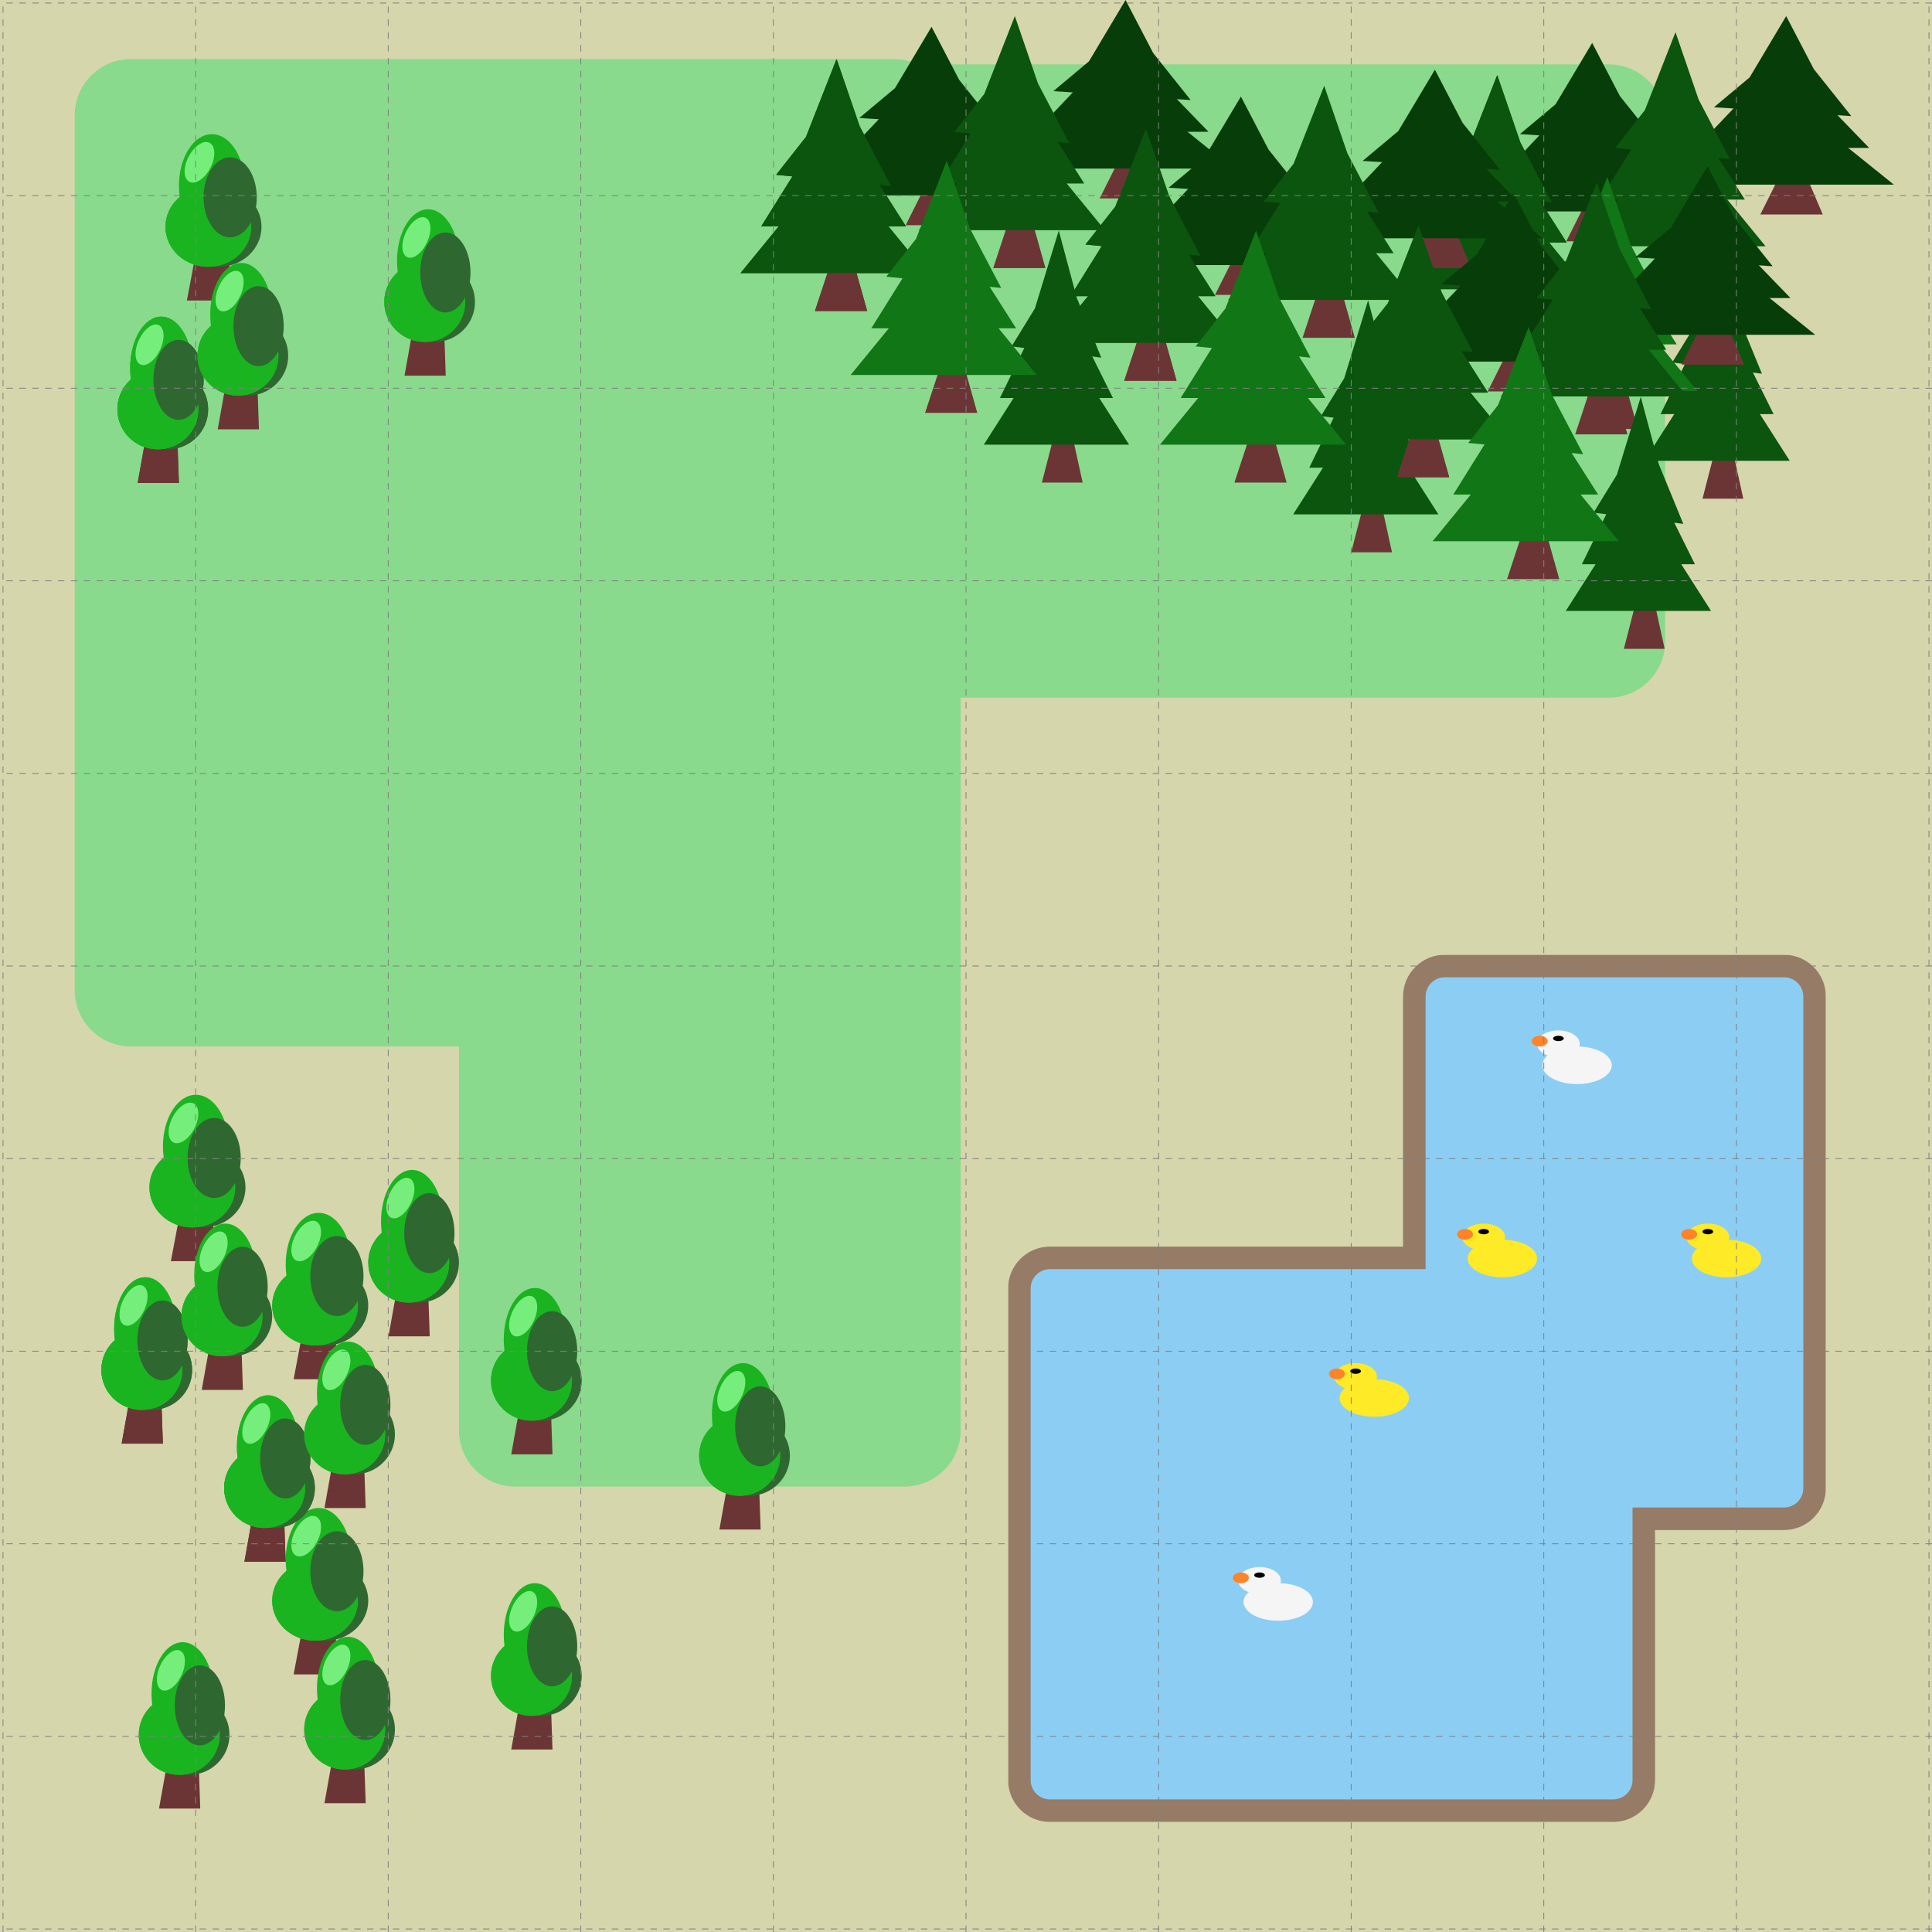 <svg width="1200" height="1200" viewBox="0 0 1200 1200" fill="none" xmlns="http://www.w3.org/2000/svg">
<g clip-path="url(#clip0_1_405)">
<rect width="1200" height="1200" fill="#D5D6AC"/>
<path fill-rule="evenodd" clip-rule="evenodd" d="M46.409 71.667C46.409 52.337 62.079 36.667 81.409 36.667H555.055C560.394 36.667 565.454 37.862 569.982 40H999.254C1018.58 40 1034.25 55.67 1034.25 75V398.333C1034.25 417.663 1018.58 433.333 999.254 433.333H596.685V888.333C596.685 907.663 581.015 923.333 561.685 923.333H320.083C300.753 923.333 285.083 907.663 285.083 888.333V650H81.409C62.079 650 46.409 634.33 46.409 615V71.667Z" fill="#89DA8C"/>
<mask id="path-3-outside-1_1_405" maskUnits="userSpaceOnUse" x="626.149" y="593" width="508" height="539" fill="black">
<rect fill="white" x="626.149" y="593" width="508" height="539"/>
<path fill-rule="evenodd" clip-rule="evenodd" d="M897.453 600C886.96 600 878.453 608.507 878.453 619V781.3H652.149C641.656 781.3 633.149 789.806 633.149 800.3V1105.63C633.149 1116.13 641.656 1124.63 652.149 1124.63H1001.99C1012.49 1124.63 1020.99 1116.13 1020.99 1105.63V943.333H1108.07C1118.57 943.333 1127.07 934.827 1127.07 924.333V619C1127.07 608.507 1118.57 600 1108.07 600H897.453Z"/>
</mask>
<path fill-rule="evenodd" clip-rule="evenodd" d="M897.453 600C886.96 600 878.453 608.507 878.453 619V781.3H652.149C641.656 781.3 633.149 789.806 633.149 800.3V1105.63C633.149 1116.13 641.656 1124.63 652.149 1124.63H1001.99C1012.49 1124.63 1020.99 1116.13 1020.99 1105.63V943.333H1108.07C1118.57 943.333 1127.07 934.827 1127.07 924.333V619C1127.07 608.507 1118.57 600 1108.07 600H897.453Z" fill="#8CCEF3"/>
<path d="M878.453 781.3V788.3H885.453V781.3H878.453ZM1020.99 943.333V936.333H1013.99V943.333H1020.99ZM885.453 619C885.453 612.373 890.826 607 897.453 607V593C883.094 593 871.453 604.641 871.453 619H885.453ZM885.453 781.3V619H871.453V781.3H885.453ZM652.149 788.3H878.453V774.3H652.149V788.3ZM640.149 800.3C640.149 793.672 645.522 788.3 652.149 788.3V774.3C637.79 774.3 626.149 785.94 626.149 800.3H640.149ZM640.149 1105.63V800.3H626.149V1105.63H640.149ZM652.149 1117.63C645.522 1117.63 640.149 1112.26 640.149 1105.63H626.149C626.149 1119.99 637.79 1131.63 652.149 1131.63V1117.63ZM1001.99 1117.63H652.149V1131.63H1001.99V1117.63ZM1013.99 1105.63C1013.99 1112.26 1008.62 1117.63 1001.99 1117.63V1131.63C1016.35 1131.63 1027.99 1119.99 1027.99 1105.63H1013.99ZM1013.99 943.333V1105.63H1027.99V943.333H1013.99ZM1108.07 936.333H1020.99V950.333H1108.07V936.333ZM1120.07 924.333C1120.07 930.961 1114.7 936.333 1108.07 936.333V950.333C1122.43 950.333 1134.07 938.693 1134.07 924.333H1120.07ZM1120.07 619V924.333H1134.07V619H1120.07ZM1108.07 607C1114.7 607 1120.07 612.373 1120.07 619H1134.07C1134.07 604.641 1122.43 593 1108.07 593V607ZM897.453 607H1108.07V593H897.453V607Z" fill="#967B67" mask="url(#path-3-outside-1_1_405)"/>
<ellipse cx="1060.77" cy="768.333" rx="13.26" ry="8.333" fill="#FFEA28"/>
<ellipse cx="1049.17" cy="766.667" rx="4.972" ry="3.333" fill="#FF8328"/>
<ellipse cx="1072.38" cy="781.667" rx="21.547" ry="11.667" fill="#FFEA28"/>
<ellipse cx="1060.77" cy="765" rx="3.315" ry="1.667" fill="black"/>
<ellipse cx="841.989" cy="855" rx="13.26" ry="8.333" fill="#FFEA28"/>
<ellipse cx="830.387" cy="853.333" rx="4.972" ry="3.333" fill="#FF8328"/>
<ellipse cx="853.591" cy="868.333" rx="21.547" ry="11.667" fill="#FFEA28"/>
<ellipse cx="841.989" cy="851.667" rx="3.315" ry="1.667" fill="black"/>
<ellipse cx="921.547" cy="768.333" rx="13.26" ry="8.333" fill="#FFEA28"/>
<ellipse cx="909.945" cy="766.667" rx="4.972" ry="3.333" fill="#FF8328"/>
<ellipse cx="933.149" cy="781.667" rx="21.547" ry="11.667" fill="#FFEA28"/>
<ellipse cx="921.547" cy="765" rx="3.315" ry="1.667" fill="black"/>
<ellipse cx="967.956" cy="648.333" rx="13.26" ry="8.333" fill="#F5F5F5"/>
<ellipse cx="956.354" cy="646.667" rx="4.972" ry="3.333" fill="#FF8328"/>
<ellipse cx="979.558" cy="661.667" rx="21.547" ry="11.667" fill="#F5F5F5"/>
<ellipse cx="967.956" cy="645" rx="3.315" ry="1.667" fill="black"/>
<ellipse cx="782.32" cy="981.667" rx="13.26" ry="8.333" fill="#F5F5F5"/>
<ellipse cx="770.718" cy="980" rx="4.972" ry="3.333" fill="#FF8328"/>
<ellipse cx="793.923" cy="995" rx="21.547" ry="11.667" fill="#F5F5F5"/>
<ellipse cx="782.32" cy="978.333" rx="3.315" ry="1.667" fill="black"/>
<path d="M929.025 165.23H938.297L948.96 203.165H916.507L929.025 165.23Z" fill="#6C3535"/>
<path d="M929.952 46.628L944.324 88.488L963.796 125.551L892.399 118.574L910.943 95.028L929.952 46.628Z" fill="#0B550E"/>
<path d="M928.097 63.633L947.106 109.853L973.066 150.623H883.129L902.598 119.446L928.097 63.633Z" fill="#0B550E"/>
<path d="M928.097 108.981L985.914 179.619H870.281L928.097 108.981Z" fill="#0B550E"/>
<path d="M1067.23 271.809H1074.47L1082.79 309.744H1057.46L1067.23 271.809Z" fill="#6C3535"/>
<path d="M1067.95 153.207L1079.17 195.066L1094.37 232.129L1038.64 225.153L1053.12 201.607L1067.95 153.207Z" fill="#0B550E"/>
<path d="M1066.5 170.212L1081.34 216.432L1101.6 257.201H1031.41L1046.6 226.025L1066.5 170.212Z" fill="#0B550E"/>
<path d="M1066.5 215.56L1111.63 286.198H1021.38L1066.5 215.56Z" fill="#0B550E"/>
<path d="M1108.32 103.359H1119.4L1132.15 133.223H1093.36L1108.32 103.359Z" fill="#6C3535"/>
<path d="M1109.43 9.992L1126.61 42.945L1149.88 72.122L1064.55 66.63L1086.71 48.094L1109.43 9.992Z" fill="#073D09"/>
<path d="M1107.21 23.379L1129.93 59.765L1160.96 91.86H1053.47L1076.74 67.317L1107.21 23.379Z" fill="#073D09"/>
<path d="M1107.21 59.078L1176.31 114.687H1038.11L1107.21 59.078Z" fill="#073D09"/>
<path d="M987.825 120.012H998.907L1011.65 149.876H972.865L987.825 120.012Z" fill="#6C3535"/>
<path d="M988.933 26.645L1006.11 59.598L1029.38 88.775L944.053 83.283L966.216 64.747L988.933 26.645Z" fill="#073D09"/>
<path d="M986.717 40.032L1009.43 76.418L1040.46 108.513H932.974L956.242 83.969L986.717 40.032Z" fill="#073D09"/>
<path d="M986.717 75.731L1055.81 131.34H917.619L986.717 75.731Z" fill="#073D09"/>
<path d="M1039.75 138.585H1049.02L1059.69 176.521H1027.23L1039.75 138.585Z" fill="#6C3535"/>
<path d="M1040.68 19.983L1055.05 61.843L1074.52 98.906L1003.12 91.93L1021.67 68.383L1040.68 19.983Z" fill="#0B550E"/>
<path d="M1038.82 36.989L1057.83 83.209L1083.79 123.978H993.854L1013.32 92.802L1038.82 36.989Z" fill="#0B550E"/>
<path d="M1038.82 82.337L1096.64 152.975H981.006L1038.82 82.337Z" fill="#0B550E"/>
<path d="M929.025 165.23H938.297L948.96 203.165H916.507L929.025 165.23Z" fill="#6C3535"/>
<path d="M929.952 46.628L944.324 88.488L963.796 125.551L892.399 118.574L910.943 95.028L929.952 46.628Z" fill="#0B550E"/>
<path d="M928.097 63.633L947.106 109.853L973.066 150.623H883.129L902.598 119.446L928.097 63.633Z" fill="#0B550E"/>
<path d="M928.097 108.981L985.914 179.619H870.281L928.097 108.981Z" fill="#0B550E"/>
<path d="M997.414 228.511H1006.69L1017.35 266.446H984.896L997.414 228.511Z" fill="#6C3535"/>
<path d="M998.341 109.909L1012.71 151.769L1032.19 188.832L960.788 181.855L979.333 158.309L998.341 109.909Z" fill="#117615"/>
<path d="M996.487 126.915L1015.5 173.134L1041.46 213.904H951.518L970.988 182.727L996.487 126.915Z" fill="#117615"/>
<path d="M996.487 172.262L1054.3 242.9H938.67L996.487 172.262Z" fill="#117615"/>
<path d="M518.688 155.238H527.961L538.624 193.174H506.171L518.688 155.238Z" fill="#6C3535"/>
<path d="M519.616 36.636L533.988 78.496L553.46 115.559L482.062 108.582L500.607 85.036L519.616 36.636Z" fill="#0B550E"/>
<path d="M517.761 53.642L536.769 99.862L562.73 140.631H472.792L492.262 109.455L517.761 53.642Z" fill="#0B550E"/>
<path d="M517.761 98.99L575.578 169.628H459.944L517.761 98.99Z" fill="#0B550E"/>
<path d="M710.83 198.536H720.102L730.766 236.471H698.312L710.83 198.536Z" fill="#6C3535"/>
<path d="M711.757 79.934L726.129 121.793L745.601 158.857L674.204 151.88L692.749 128.334L711.757 79.934Z" fill="#0B550E"/>
<path d="M709.903 96.939L728.911 143.159L754.871 183.929H664.934L684.404 152.752L709.903 96.939Z" fill="#0B550E"/>
<path d="M709.903 142.287L767.719 212.925H652.086L709.903 142.287Z" fill="#0B550E"/>
<path d="M880.175 258.486H889.447L900.111 296.421H867.657L880.175 258.486Z" fill="#6C3535"/>
<path d="M881.102 139.884L895.474 181.744L914.946 218.807L843.549 211.83L862.094 188.284L881.102 139.884Z" fill="#0B550E"/>
<path d="M879.248 156.89L898.256 203.11L924.216 243.879H834.279L853.749 212.702L879.248 156.89Z" fill="#0B550E"/>
<path d="M879.248 202.238L937.065 272.875H821.431L879.248 202.238Z" fill="#0B550E"/>
<path d="M656.892 261.817H664.129L672.451 299.752H647.122L656.892 261.817Z" fill="#6C3535"/>
<path d="M657.616 143.215L668.833 185.074L684.031 222.138L628.306 215.161L642.78 191.615L657.616 143.215Z" fill="#0B550E"/>
<path d="M656.168 160.22L671.004 206.44L691.266 247.21H621.071L636.267 216.033L656.168 160.22Z" fill="#0B550E"/>
<path d="M656.168 205.568L701.293 276.206H611.043L656.168 205.568Z" fill="#0B550E"/>
<path d="M849.033 305.114H856.27L864.593 343.05H839.264L849.033 305.114Z" fill="#6C3535"/>
<path d="M849.757 186.512L860.974 228.372L876.172 265.435L820.447 258.458L834.921 234.912L849.757 186.512Z" fill="#0B550E"/>
<path d="M848.31 203.518L863.146 249.738L883.407 290.507H813.212L828.408 259.331L848.31 203.518Z" fill="#0B550E"/>
<path d="M848.31 248.866L893.435 319.504H803.184L848.31 248.866Z" fill="#0B550E"/>
<path d="M1018.38 365.065H1025.62L1033.94 403H1008.61L1018.38 365.065Z" fill="#6C3535"/>
<path d="M1019.1 246.463L1030.32 288.322L1045.52 325.385L989.792 318.409L1004.27 294.863L1019.1 246.463Z" fill="#0B550E"/>
<path d="M1017.65 263.468L1032.49 309.688L1052.75 350.458H982.557L997.753 319.281L1017.65 263.468Z" fill="#0B550E"/>
<path d="M1017.65 308.816L1062.78 379.454H972.53L1017.65 308.816Z" fill="#0B550E"/>
<path d="M697.984 93.368H709.066L721.81 123.231H683.024L697.984 93.368Z" fill="#6C3535"/>
<path d="M699.092 0L716.269 32.953L739.54 62.131L654.212 56.638L676.375 38.102L699.092 0Z" fill="#073D09"/>
<path d="M696.876 13.387L719.593 49.773L750.619 81.868H643.133L666.402 57.325L696.876 13.387Z" fill="#073D09"/>
<path d="M696.876 49.087L765.974 104.695H627.778L696.876 49.087Z" fill="#073D09"/>
<path d="M890.126 136.665H901.207L913.951 166.529H875.166L890.126 136.665Z" fill="#6C3535"/>
<path d="M891.234 43.297L908.411 76.251L931.682 105.428L846.354 99.936L868.517 81.4L891.234 43.297Z" fill="#073D09"/>
<path d="M889.018 56.685L911.735 93.071L942.761 125.166H835.275L858.543 100.622L889.018 56.685Z" fill="#073D09"/>
<path d="M889.018 92.384L958.116 147.993H819.92L889.018 92.384Z" fill="#073D09"/>
<path d="M1059.47 196.615H1070.55L1083.3 226.479H1044.51L1059.47 196.615Z" fill="#6C3535"/>
<path d="M1060.58 103.248L1077.76 136.201L1101.03 165.379L1015.7 159.886L1037.86 141.35L1060.58 103.248Z" fill="#073D09"/>
<path d="M1058.36 116.635L1081.08 153.021L1112.11 185.116H1004.62L1027.89 160.573L1058.36 116.635Z" fill="#073D09"/>
<path d="M1058.36 152.335L1127.46 207.943H989.265L1058.36 152.335Z" fill="#073D09"/>
<path d="M577.489 110.02H588.57L601.314 139.884H562.528L577.489 110.02Z" fill="#6C3535"/>
<path d="M578.597 16.653L595.773 49.606L619.045 78.784L533.716 73.291L555.88 54.755L578.597 16.653Z" fill="#073D09"/>
<path d="M576.381 30.04L599.098 66.426L630.123 98.521H522.638L545.906 73.978L576.381 30.04Z" fill="#073D09"/>
<path d="M576.381 65.74L645.479 121.348H507.282L576.381 65.74Z" fill="#073D09"/>
<path d="M769.63 153.318H780.712L793.456 183.182H754.67L769.63 153.318Z" fill="#6C3535"/>
<path d="M770.738 59.95L787.915 92.904L811.186 122.081L725.858 116.589L748.021 98.053L770.738 59.95Z" fill="#073D09"/>
<path d="M768.522 73.338L791.239 109.724L822.265 141.819H714.779L738.048 117.275L768.522 73.338Z" fill="#073D09"/>
<path d="M768.522 109.037L837.62 164.646H699.424L768.522 109.037Z" fill="#073D09"/>
<path d="M938.975 213.268H950.057L962.801 243.132H924.015L938.975 213.268Z" fill="#6C3535"/>
<path d="M940.084 119.901L957.26 152.854L980.531 182.031L895.203 176.539L917.366 158.003L940.084 119.901Z" fill="#073D09"/>
<path d="M937.867 133.288L960.585 169.674L991.61 201.769H884.124L907.393 177.226L937.867 133.288Z" fill="#073D09"/>
<path d="M937.867 168.987L1006.97 224.596H868.769L937.867 168.987Z" fill="#073D09"/>
<path d="M629.414 128.594H638.686L649.35 166.529H616.896L629.414 128.594Z" fill="#6C3535"/>
<path d="M630.341 9.992L644.713 51.851L664.185 88.914L592.788 81.938L611.333 58.392L630.341 9.992Z" fill="#0B550E"/>
<path d="M628.487 26.997L647.495 73.217L673.455 113.987H583.518L602.988 82.81L628.487 26.997Z" fill="#0B550E"/>
<path d="M628.487 72.345L686.304 142.983H570.67L628.487 72.345Z" fill="#0B550E"/>
<path d="M821.555 171.891H830.828L841.491 209.826H809.038L821.555 171.891Z" fill="#6C3535"/>
<path d="M822.483 53.289L836.855 95.149L856.327 132.212L784.93 125.235L803.474 101.689L822.483 53.289Z" fill="#0B550E"/>
<path d="M820.628 70.295L839.637 116.515L865.597 157.284H775.66L795.129 126.107L820.628 70.295Z" fill="#0B550E"/>
<path d="M820.628 115.643L878.445 186.28H762.811L820.628 115.643Z" fill="#0B550E"/>
<path d="M990.901 231.842H1000.17L1010.84 269.777H978.383L990.901 231.842Z" fill="#6C3535"/>
<path d="M991.828 113.24L1006.2 155.099L1025.67 192.162L954.275 185.186L972.82 161.64L991.828 113.24Z" fill="#0B550E"/>
<path d="M989.973 130.245L1008.98 176.465L1034.94 217.234H945.005L964.474 186.058L989.973 130.245Z" fill="#0B550E"/>
<path d="M989.973 175.593L1047.79 246.231H932.157L989.973 175.593Z" fill="#0B550E"/>
<path d="M518.688 155.238H527.961L538.624 193.174H506.171L518.688 155.238Z" fill="#6C3535"/>
<path d="M519.616 36.636L533.988 78.496L553.46 115.559L482.062 108.582L500.607 85.036L519.616 36.636Z" fill="#0B550E"/>
<path d="M517.761 53.642L536.769 99.862L562.73 140.631H472.792L492.262 109.455L517.761 53.642Z" fill="#0B550E"/>
<path d="M517.761 98.99L575.578 169.628H459.944L517.761 98.99Z" fill="#0B550E"/>
<path d="M710.83 198.536H720.102L730.766 236.471H698.312L710.83 198.536Z" fill="#6C3535"/>
<path d="M711.757 79.934L726.129 121.793L745.601 158.857L674.204 151.88L692.749 128.334L711.757 79.934Z" fill="#0B550E"/>
<path d="M709.903 96.939L728.911 143.159L754.871 183.929H664.934L684.404 152.752L709.903 96.939Z" fill="#0B550E"/>
<path d="M709.903 142.287L767.719 212.925H652.086L709.903 142.287Z" fill="#0B550E"/>
<path d="M880.175 258.486H889.447L900.111 296.421H867.657L880.175 258.486Z" fill="#6C3535"/>
<path d="M881.102 139.884L895.474 181.744L914.946 218.807L843.549 211.83L862.094 188.284L881.102 139.884Z" fill="#0B550E"/>
<path d="M879.248 156.89L898.256 203.11L924.216 243.879H834.279L853.749 212.702L879.248 156.89Z" fill="#0B550E"/>
<path d="M879.248 202.238L937.065 272.875H821.431L879.248 202.238Z" fill="#0B550E"/>
<path d="M587.078 218.519H596.35L607.013 256.455H574.56L587.078 218.519Z" fill="#6C3535"/>
<path d="M588.005 99.917L602.377 141.777L621.849 178.84L550.452 171.863L568.997 148.317L588.005 99.917Z" fill="#117615"/>
<path d="M586.15 116.923L605.159 163.143L631.119 203.912H541.182L560.651 172.736L586.15 116.923Z" fill="#117615"/>
<path d="M586.15 162.271L643.967 232.909H528.334L586.15 162.271Z" fill="#117615"/>
<path d="M779.219 261.817H788.492L799.155 299.752H766.702L779.219 261.817Z" fill="#6C3535"/>
<path d="M780.147 143.215L794.519 185.074L813.991 222.138L742.594 215.161L761.138 191.615L780.147 143.215Z" fill="#117615"/>
<path d="M778.292 160.22L797.3 206.44L823.261 247.21H733.323L752.793 216.033L778.292 160.22Z" fill="#117615"/>
<path d="M778.292 205.568L836.109 276.206H720.475L778.292 205.568Z" fill="#117615"/>
<path d="M948.564 321.767H957.837L968.5 359.702H936.047L948.564 321.767Z" fill="#6C3535"/>
<path d="M949.492 203.165L963.864 245.025L983.336 282.088L911.939 275.111L930.483 251.565L949.492 203.165Z" fill="#117615"/>
<path d="M947.637 220.171L966.646 266.391L992.606 307.16H902.669L922.138 275.983L947.637 220.171Z" fill="#117615"/>
<path d="M947.637 265.519L1005.45 336.156H889.82L947.637 265.519Z" fill="#117615"/>
<path d="M115.12 1031.77H121.183L124.378 1123.33H98.763L115.12 1031.77Z" fill="#6C3535"/>
<ellipse cx="117.392" cy="1077.55" rx="25.149" ry="24.852" fill="#2E6830"/>
<ellipse cx="111.337" cy="1077.55" rx="25.149" ry="24.852" fill="#1AB420"/>
<ellipse cx="111.337" cy="1077.55" rx="25.149" ry="24.852" fill="#1AB420"/>
<ellipse cx="113.433" cy="1052.05" rx="19.328" ry="32.046" fill="#1AB420"/>
<ellipse cx="124.145" cy="1059.24" rx="15.602" ry="24.852" fill="#2E6830"/>
<ellipse cx="11.136" cy="10.516" rx="11.136" ry="10.516" transform="matrix(0.776 -0.631 0.102 0.995 96.434 1034.04)" fill="#76EE7B"/>
<path d="M333.904 995.106H339.968L343.163 1086.67H317.547L333.904 995.106Z" fill="#6C3535"/>
<ellipse cx="336.177" cy="1040.89" rx="25.149" ry="24.852" fill="#2E6830"/>
<ellipse cx="330.122" cy="1040.89" rx="25.149" ry="24.852" fill="#1AB420"/>
<ellipse cx="330.122" cy="1040.89" rx="25.149" ry="24.852" fill="#1AB420"/>
<ellipse cx="332.218" cy="1015.38" rx="19.328" ry="32.046" fill="#1AB420"/>
<ellipse cx="342.93" cy="1022.57" rx="15.602" ry="24.852" fill="#2E6830"/>
<ellipse cx="11.136" cy="10.516" rx="11.136" ry="10.516" transform="matrix(0.776 -0.631 0.102 0.995 315.219 997.377)" fill="#76EE7B"/>
<path d="M199.694 948.439H206.115L209.497 1040H182.375L199.694 948.439Z" fill="#6C3535"/>
<ellipse cx="202.1" cy="994.219" rx="26.629" ry="24.852" fill="#2E6830"/>
<ellipse cx="195.69" cy="994.219" rx="26.629" ry="24.852" fill="#1AB420"/>
<ellipse cx="195.69" cy="994.219" rx="26.629" ry="24.852" fill="#1AB420"/>
<ellipse cx="197.909" cy="968.713" rx="20.465" ry="32.046" fill="#1AB420"/>
<ellipse cx="209.251" cy="975.907" rx="16.52" ry="24.852" fill="#2E6830"/>
<ellipse cx="11.535" cy="10.522" rx="11.535" ry="10.522" transform="matrix(0.793 -0.609 0.108 0.994 179.91 950.711)" fill="#76EE7B"/>
<path d="M217.882 1028.44H223.945L227.14 1120H201.525L217.882 1028.44Z" fill="#6C3535"/>
<ellipse cx="220.154" cy="1074.22" rx="25.149" ry="24.852" fill="#2E6830"/>
<ellipse cx="214.1" cy="1074.22" rx="25.149" ry="24.852" fill="#1AB420"/>
<ellipse cx="214.1" cy="1074.22" rx="25.149" ry="24.852" fill="#1AB420"/>
<ellipse cx="216.196" cy="1048.71" rx="19.328" ry="32.046" fill="#1AB420"/>
<ellipse cx="226.907" cy="1055.91" rx="15.602" ry="24.852" fill="#2E6830"/>
<ellipse cx="11.136" cy="10.516" rx="11.136" ry="10.516" transform="matrix(0.776 -0.631 0.102 0.995 199.196 1030.71)" fill="#76EE7B"/>
<path d="M91.915 805.105H97.979L101.173 896.667H75.558L91.915 805.105Z" fill="#6C3535"/>
<ellipse cx="94.188" cy="850.886" rx="25.149" ry="24.852" fill="#2E6830"/>
<ellipse cx="88.133" cy="850.886" rx="25.149" ry="24.852" fill="#1AB420"/>
<ellipse cx="88.133" cy="850.886" rx="25.149" ry="24.852" fill="#1AB420"/>
<ellipse cx="90.229" cy="825.38" rx="19.328" ry="32.046" fill="#1AB420"/>
<ellipse cx="100.941" cy="832.574" rx="15.602" ry="24.852" fill="#2E6830"/>
<ellipse cx="11.136" cy="10.516" rx="11.136" ry="10.516" transform="matrix(0.776 -0.631 0.102 0.995 73.23 807.377)" fill="#76EE7B"/>
<path d="M91.915 805.105H97.979L101.173 896.667H75.558L91.915 805.105Z" fill="#6C3535"/>
<ellipse cx="94.188" cy="850.886" rx="25.149" ry="24.852" fill="#2E6830"/>
<ellipse cx="88.133" cy="850.886" rx="25.149" ry="24.852" fill="#1AB420"/>
<ellipse cx="88.133" cy="850.886" rx="25.149" ry="24.852" fill="#1AB420"/>
<ellipse cx="90.229" cy="825.38" rx="19.328" ry="32.046" fill="#1AB420"/>
<ellipse cx="100.941" cy="832.574" rx="15.602" ry="24.852" fill="#2E6830"/>
<ellipse cx="11.136" cy="10.516" rx="11.136" ry="10.516" transform="matrix(0.776 -0.631 0.102 0.995 73.23 807.377)" fill="#76EE7B"/>
<path d="M257.661 738.439H263.725L266.919 830H241.304L257.661 738.439Z" fill="#6C3535"/>
<ellipse cx="259.933" cy="784.219" rx="25.149" ry="24.852" fill="#2E6830"/>
<ellipse cx="253.879" cy="784.219" rx="25.149" ry="24.852" fill="#1AB420"/>
<ellipse cx="253.879" cy="784.219" rx="25.149" ry="24.852" fill="#1AB420"/>
<ellipse cx="255.975" cy="758.713" rx="19.328" ry="32.046" fill="#1AB420"/>
<ellipse cx="266.686" cy="765.907" rx="15.602" ry="24.852" fill="#2E6830"/>
<ellipse cx="11.136" cy="10.516" rx="11.136" ry="10.516" transform="matrix(0.776 -0.631 0.102 0.995 238.975 740.711)" fill="#76EE7B"/>
<path d="M123.451 691.772H129.871L133.254 783.333H106.132L123.451 691.772Z" fill="#6C3535"/>
<ellipse cx="125.857" cy="737.553" rx="26.629" ry="24.852" fill="#2E6830"/>
<ellipse cx="119.447" cy="737.553" rx="26.629" ry="24.852" fill="#1AB420"/>
<ellipse cx="119.447" cy="737.553" rx="26.629" ry="24.852" fill="#1AB420"/>
<ellipse cx="121.666" cy="712.046" rx="20.465" ry="32.046" fill="#1AB420"/>
<ellipse cx="133.008" cy="719.24" rx="16.52" ry="24.852" fill="#2E6830"/>
<ellipse cx="11.535" cy="10.522" rx="11.535" ry="10.522" transform="matrix(0.793 -0.609 0.108 0.994 103.667 694.044)" fill="#76EE7B"/>
<path d="M141.639 771.772H147.702L150.897 863.333H125.282L141.639 771.772Z" fill="#6C3535"/>
<ellipse cx="143.911" cy="817.553" rx="25.149" ry="24.852" fill="#2E6830"/>
<ellipse cx="137.857" cy="817.553" rx="25.149" ry="24.852" fill="#1AB420"/>
<ellipse cx="137.857" cy="817.553" rx="25.149" ry="24.852" fill="#1AB420"/>
<ellipse cx="139.953" cy="792.046" rx="19.328" ry="32.046" fill="#1AB420"/>
<ellipse cx="150.664" cy="799.24" rx="15.602" ry="24.852" fill="#2E6830"/>
<ellipse cx="11.136" cy="10.516" rx="11.136" ry="10.516" transform="matrix(0.776 -0.631 0.102 0.995 122.953 774.044)" fill="#76EE7B"/>
<path d="M168.158 878.439H174.222L177.417 970H151.801L168.158 878.439Z" fill="#6C3535"/>
<ellipse cx="170.431" cy="924.219" rx="25.149" ry="24.852" fill="#2E6830"/>
<ellipse cx="164.376" cy="924.219" rx="25.149" ry="24.852" fill="#1AB420"/>
<ellipse cx="164.376" cy="924.219" rx="25.149" ry="24.852" fill="#1AB420"/>
<ellipse cx="166.472" cy="898.713" rx="19.328" ry="32.046" fill="#1AB420"/>
<ellipse cx="177.184" cy="905.907" rx="15.602" ry="24.852" fill="#2E6830"/>
<ellipse cx="11.136" cy="10.516" rx="11.136" ry="10.516" transform="matrix(0.776 -0.631 0.102 0.995 149.473 880.711)" fill="#76EE7B"/>
<path d="M168.158 878.439H174.222L177.417 970H151.801L168.158 878.439Z" fill="#6C3535"/>
<ellipse cx="170.431" cy="924.219" rx="25.149" ry="24.852" fill="#2E6830"/>
<ellipse cx="164.376" cy="924.219" rx="25.149" ry="24.852" fill="#1AB420"/>
<ellipse cx="164.376" cy="924.219" rx="25.149" ry="24.852" fill="#1AB420"/>
<ellipse cx="166.472" cy="898.713" rx="19.328" ry="32.046" fill="#1AB420"/>
<ellipse cx="177.184" cy="905.907" rx="15.602" ry="24.852" fill="#2E6830"/>
<ellipse cx="11.136" cy="10.516" rx="11.136" ry="10.516" transform="matrix(0.776 -0.631 0.102 0.995 149.473 880.711)" fill="#76EE7B"/>
<path d="M333.904 811.772H339.968L343.163 903.333H317.547L333.904 811.772Z" fill="#6C3535"/>
<ellipse cx="336.177" cy="857.553" rx="25.149" ry="24.852" fill="#2E6830"/>
<ellipse cx="330.122" cy="857.553" rx="25.149" ry="24.852" fill="#1AB420"/>
<ellipse cx="330.122" cy="857.553" rx="25.149" ry="24.852" fill="#1AB420"/>
<ellipse cx="332.218" cy="832.046" rx="19.328" ry="32.046" fill="#1AB420"/>
<ellipse cx="342.93" cy="839.24" rx="15.602" ry="24.852" fill="#2E6830"/>
<ellipse cx="11.136" cy="10.516" rx="11.136" ry="10.516" transform="matrix(0.776 -0.631 0.102 0.995 315.219 814.044)" fill="#76EE7B"/>
<path d="M199.694 765.105H206.115L209.497 856.667H182.375L199.694 765.105Z" fill="#6C3535"/>
<ellipse cx="202.1" cy="810.886" rx="26.629" ry="24.852" fill="#2E6830"/>
<ellipse cx="195.69" cy="810.886" rx="26.629" ry="24.852" fill="#1AB420"/>
<ellipse cx="195.69" cy="810.886" rx="26.629" ry="24.852" fill="#1AB420"/>
<ellipse cx="197.909" cy="785.38" rx="20.465" ry="32.046" fill="#1AB420"/>
<ellipse cx="209.251" cy="792.574" rx="16.52" ry="24.852" fill="#2E6830"/>
<ellipse cx="11.535" cy="10.522" rx="11.535" ry="10.522" transform="matrix(0.793 -0.609 0.108 0.994 179.91 767.377)" fill="#76EE7B"/>
<path d="M217.882 845.106H223.945L227.14 936.667H201.525L217.882 845.106Z" fill="#6C3535"/>
<ellipse cx="220.154" cy="890.886" rx="25.149" ry="24.852" fill="#2E6830"/>
<ellipse cx="214.1" cy="890.886" rx="25.149" ry="24.852" fill="#1AB420"/>
<ellipse cx="214.1" cy="890.886" rx="25.149" ry="24.852" fill="#1AB420"/>
<ellipse cx="216.196" cy="865.38" rx="19.328" ry="32.046" fill="#1AB420"/>
<ellipse cx="226.907" cy="872.574" rx="15.602" ry="24.852" fill="#2E6830"/>
<ellipse cx="11.136" cy="10.516" rx="11.136" ry="10.516" transform="matrix(0.776 -0.631 0.102 0.995 199.196 847.377)" fill="#76EE7B"/>
<path d="M463.186 858.439H469.249L472.444 950H446.829L463.186 858.439Z" fill="#6C3535"/>
<ellipse cx="465.458" cy="904.219" rx="25.149" ry="24.852" fill="#2E6830"/>
<ellipse cx="459.404" cy="904.219" rx="25.149" ry="24.852" fill="#1AB420"/>
<ellipse cx="459.404" cy="904.219" rx="25.149" ry="24.852" fill="#1AB420"/>
<ellipse cx="461.5" cy="878.713" rx="19.328" ry="32.046" fill="#1AB420"/>
<ellipse cx="472.211" cy="885.907" rx="15.602" ry="24.852" fill="#2E6830"/>
<ellipse cx="11.136" cy="10.516" rx="11.136" ry="10.516" transform="matrix(0.776 -0.631 0.102 0.995 444.5 860.711)" fill="#76EE7B"/>
<path d="M101.86 208.439H107.923L111.118 300H85.503L101.86 208.439Z" fill="#6C3535"/>
<ellipse cx="104.132" cy="254.219" rx="25.149" ry="24.852" fill="#2E6830"/>
<ellipse cx="98.078" cy="254.219" rx="25.149" ry="24.852" fill="#1AB420"/>
<ellipse cx="98.078" cy="254.219" rx="25.149" ry="24.852" fill="#1AB420"/>
<ellipse cx="100.174" cy="228.713" rx="19.328" ry="32.046" fill="#1AB420"/>
<ellipse cx="110.885" cy="235.907" rx="15.602" ry="24.852" fill="#2E6830"/>
<ellipse cx="11.136" cy="10.516" rx="11.136" ry="10.516" transform="matrix(0.776 -0.631 0.102 0.995 83.174 210.71)" fill="#76EE7B"/>
<path d="M101.86 208.439H107.923L111.118 300H85.503L101.86 208.439Z" fill="#6C3535"/>
<ellipse cx="104.132" cy="254.219" rx="25.149" ry="24.852" fill="#2E6830"/>
<ellipse cx="98.078" cy="254.219" rx="25.149" ry="24.852" fill="#1AB420"/>
<ellipse cx="98.078" cy="254.219" rx="25.149" ry="24.852" fill="#1AB420"/>
<ellipse cx="100.174" cy="228.713" rx="19.328" ry="32.046" fill="#1AB420"/>
<ellipse cx="110.885" cy="235.907" rx="15.602" ry="24.852" fill="#2E6830"/>
<ellipse cx="11.136" cy="10.516" rx="11.136" ry="10.516" transform="matrix(0.776 -0.631 0.102 0.995 83.174 210.71)" fill="#76EE7B"/>
<path d="M267.606 141.772H273.669L276.864 233.333H251.249L267.606 141.772Z" fill="#6C3535"/>
<ellipse cx="269.878" cy="187.553" rx="25.149" ry="24.852" fill="#2E6830"/>
<ellipse cx="263.824" cy="187.553" rx="25.149" ry="24.852" fill="#1AB420"/>
<ellipse cx="263.824" cy="187.553" rx="25.149" ry="24.852" fill="#1AB420"/>
<ellipse cx="265.919" cy="162.046" rx="19.328" ry="32.046" fill="#1AB420"/>
<ellipse cx="276.631" cy="169.241" rx="15.602" ry="24.852" fill="#2E6830"/>
<ellipse cx="11.136" cy="10.516" rx="11.136" ry="10.516" transform="matrix(0.776 -0.631 0.102 0.995 248.92 144.044)" fill="#76EE7B"/>
<path d="M133.396 95.106H139.816L143.199 186.667H116.077L133.396 95.106Z" fill="#6C3535"/>
<ellipse cx="135.802" cy="140.886" rx="26.629" ry="24.852" fill="#2E6830"/>
<ellipse cx="129.391" cy="140.886" rx="26.629" ry="24.852" fill="#1AB420"/>
<ellipse cx="129.391" cy="140.886" rx="26.629" ry="24.852" fill="#1AB420"/>
<ellipse cx="131.61" cy="115.38" rx="20.465" ry="32.046" fill="#1AB420"/>
<ellipse cx="142.952" cy="122.574" rx="16.52" ry="24.852" fill="#2E6830"/>
<ellipse cx="11.535" cy="10.522" rx="11.535" ry="10.522" transform="matrix(0.793 -0.609 0.108 0.994 113.611 97.377)" fill="#76EE7B"/>
<path d="M151.584 175.105H157.647L160.842 266.667H135.227L151.584 175.105Z" fill="#6C3535"/>
<ellipse cx="153.856" cy="220.886" rx="25.149" ry="24.852" fill="#2E6830"/>
<ellipse cx="147.802" cy="220.886" rx="25.149" ry="24.852" fill="#1AB420"/>
<ellipse cx="147.802" cy="220.886" rx="25.149" ry="24.852" fill="#1AB420"/>
<ellipse cx="149.897" cy="195.38" rx="19.328" ry="32.046" fill="#1AB420"/>
<ellipse cx="160.609" cy="202.574" rx="15.602" ry="24.852" fill="#2E6830"/>
<ellipse cx="11.136" cy="10.516" rx="11.136" ry="10.516" transform="matrix(0.776 -0.631 0.102 0.995 132.898 177.377)" fill="#76EE7B"/>
<path d="M600 1200V0.001" stroke="#808080" stroke-width="0.5" stroke-dasharray="4 4"/>
<path d="M1.875 1200V0.002" stroke="#808080" stroke-width="0.5" stroke-dasharray="4 4"/>
<path d="M121.5 1200V0.002" stroke="#808080" stroke-width="0.5" stroke-dasharray="4 4"/>
<path d="M241.125 1200V0.002" stroke="#808080" stroke-width="0.5" stroke-dasharray="4 4"/>
<path d="M360.75 1200V0.002" stroke="#808080" stroke-width="0.5" stroke-dasharray="4 4"/>
<path d="M480.375 1200V0" stroke="#808080" stroke-width="0.5" stroke-dasharray="4 4"/>
<path d="M719.625 1200V0" stroke="#808080" stroke-width="0.5" stroke-dasharray="4 4"/>
<path d="M839.25 1200V0.001" stroke="#808080" stroke-width="0.5" stroke-dasharray="4 4"/>
<path d="M958.875 1200V0.001" stroke="#808080" stroke-width="0.5" stroke-dasharray="4 4"/>
<path d="M1078.5 1200V0.001" stroke="#808080" stroke-width="0.5" stroke-dasharray="4 4"/>
<path d="M1198.12 1200V0.001" stroke="#808080" stroke-width="0.5" stroke-dasharray="4 4"/>
<path d="M1200 600H0.001" stroke="#808080" stroke-width="0.5" stroke-dasharray="4 4"/>
<path d="M1200 1198.12H0" stroke="#808080" stroke-width="0.5" stroke-dasharray="4 4"/>
<path d="M1200 1078.5H0" stroke="#808080" stroke-width="0.5" stroke-dasharray="4 4"/>
<path d="M1200 958.875H0" stroke="#808080" stroke-width="0.5" stroke-dasharray="4 4"/>
<path d="M1200 839.25H0" stroke="#808080" stroke-width="0.5" stroke-dasharray="4 4"/>
<path d="M1200 719.625H0" stroke="#808080" stroke-width="0.5" stroke-dasharray="4 4"/>
<path d="M1200 480.376H0" stroke="#808080" stroke-width="0.5" stroke-dasharray="4 4"/>
<path d="M1200 360.752H0" stroke="#808080" stroke-width="0.5" stroke-dasharray="4 4"/>
<path d="M1200 241.126H0" stroke="#808080" stroke-width="0.5" stroke-dasharray="4 4"/>
<path d="M1200 121.502H0" stroke="#808080" stroke-width="0.5" stroke-dasharray="4 4"/>
<path d="M1200 1.877H0" stroke="#808080" stroke-width="0.5" stroke-dasharray="4 4"/>
</g>
<defs>
<clipPath id="clip0_1_405">
<rect width="1200" height="1200" fill="white"/>
</clipPath>
</defs>
</svg>
